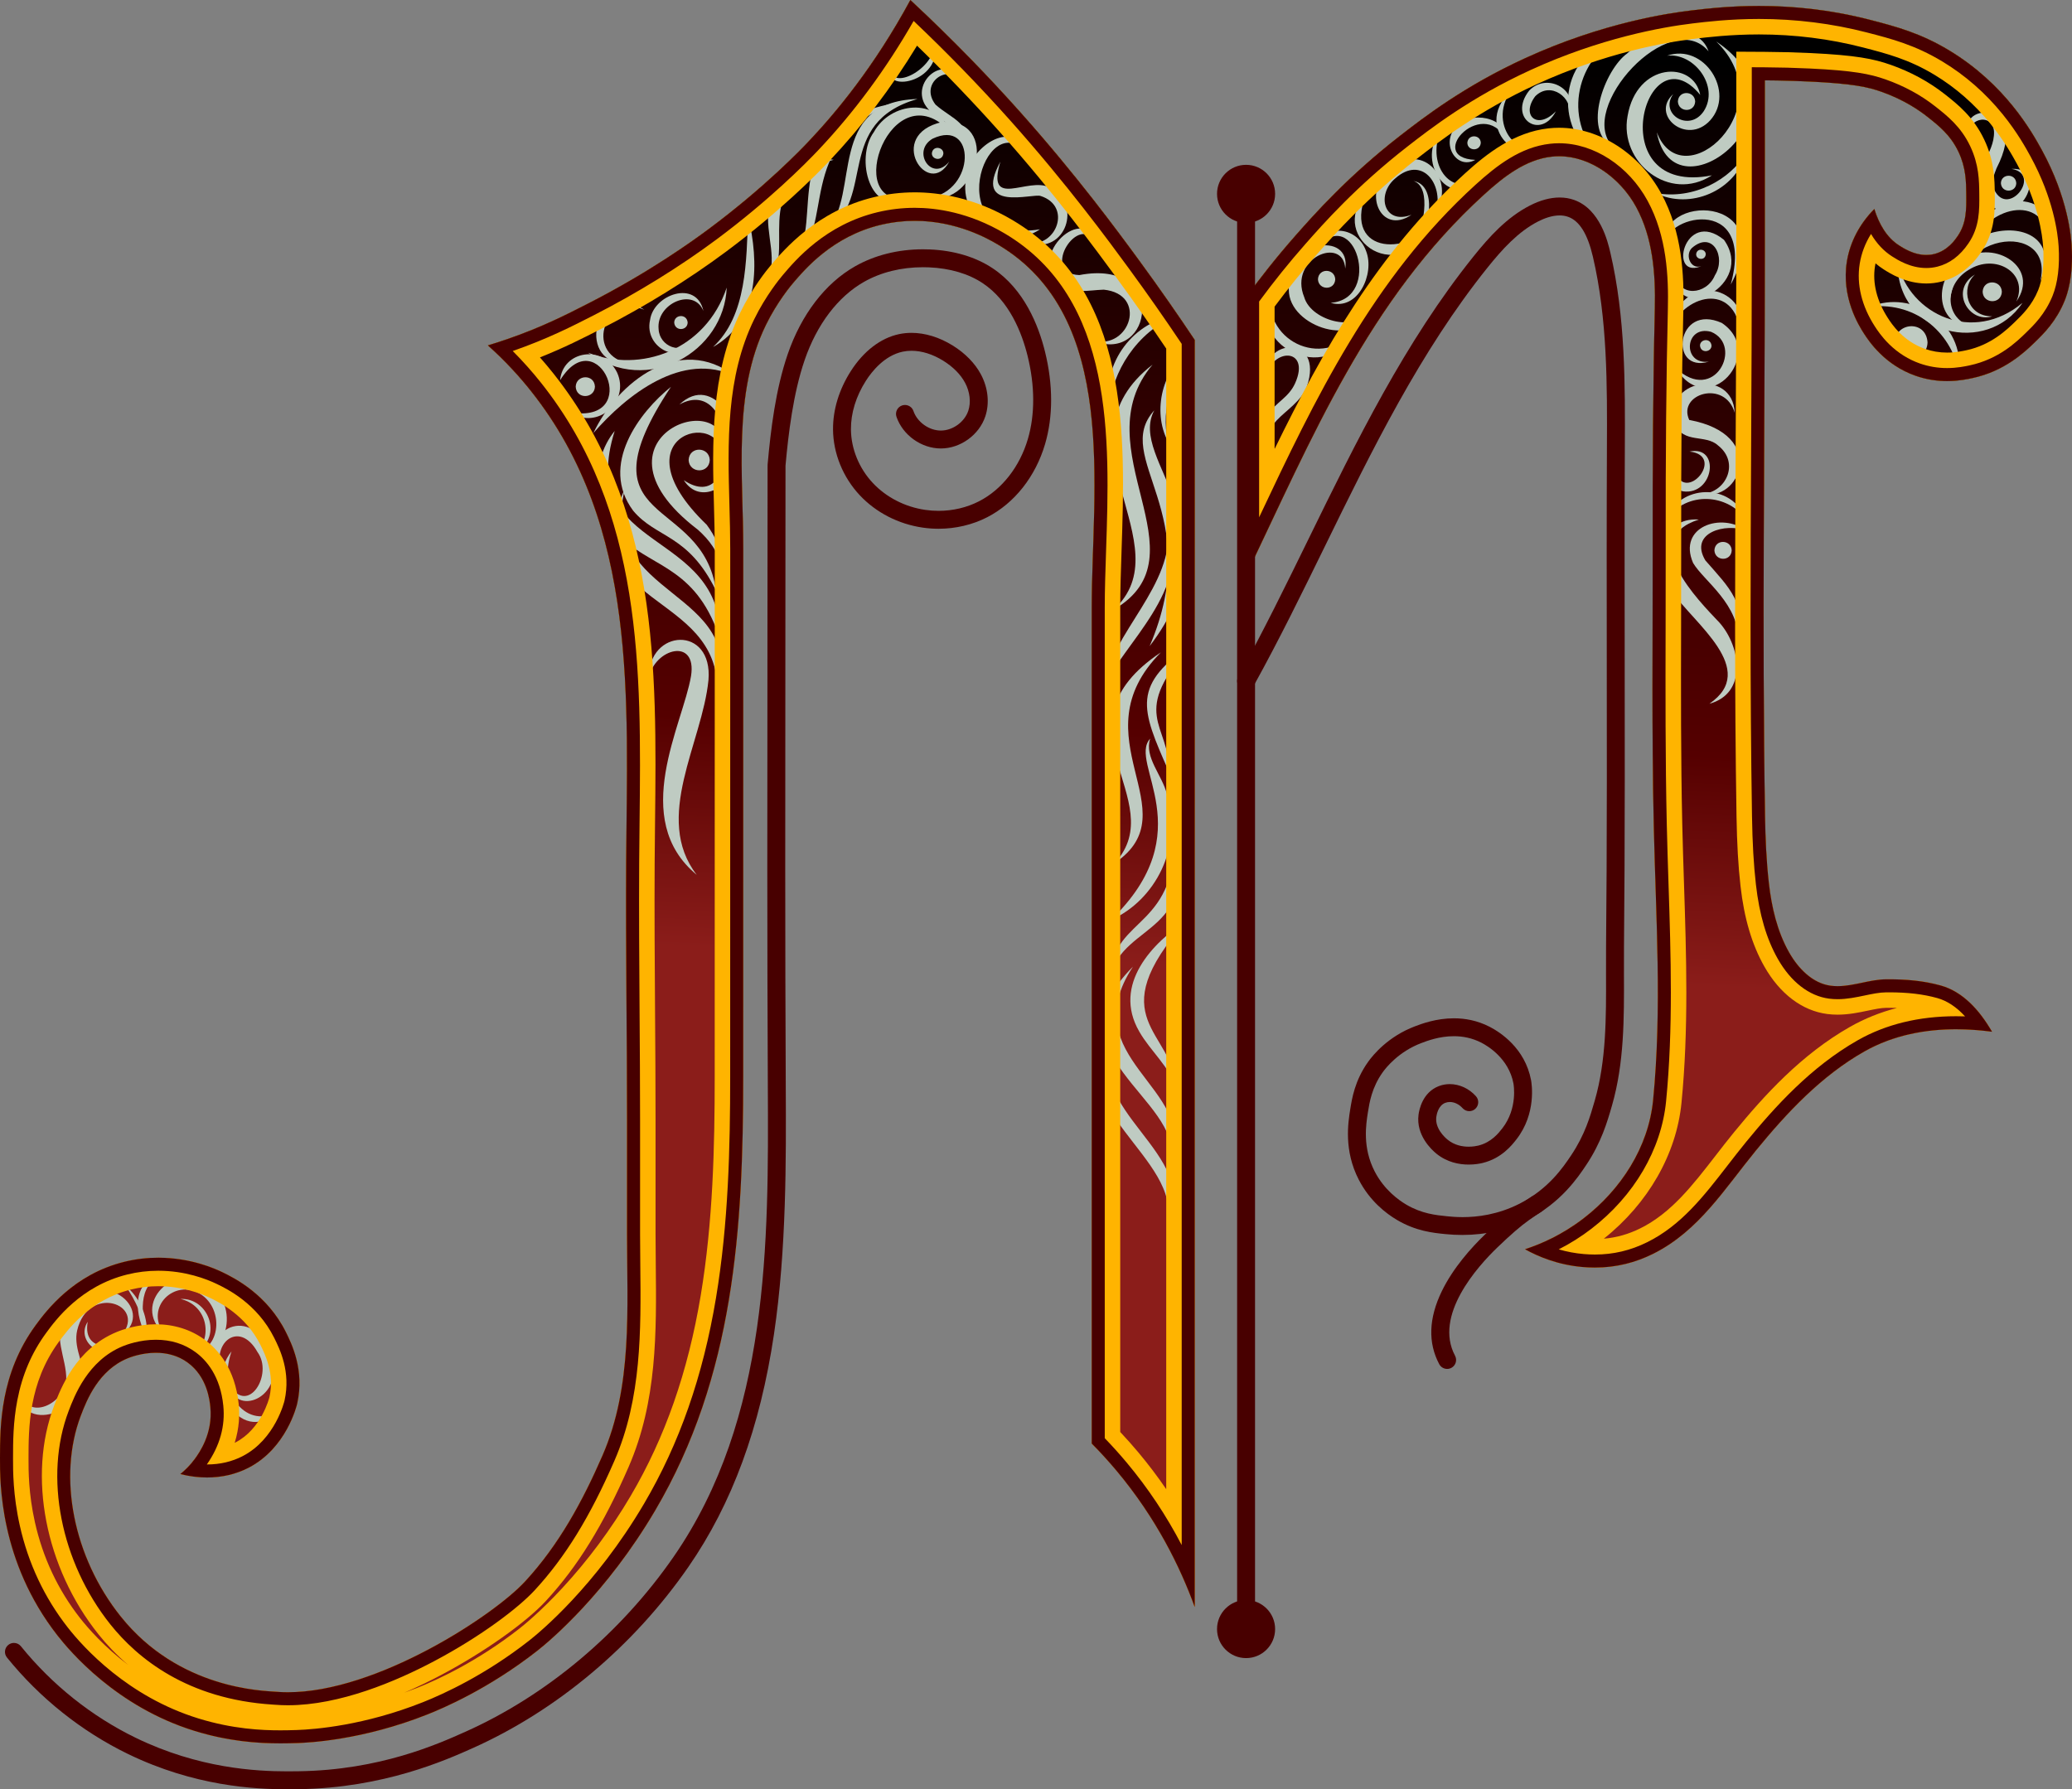 <?xml version="1.0" encoding="iso-8859-1"?>
<!-- Generator: Adobe Illustrator 24.0.1, SVG Export Plug-In . SVG Version: 6.00 Build 0)  -->
<svg version="1.1" xmlns="http://www.w3.org/2000/svg" xmlns:xlink="http://www.w3.org/1999/xlink" x="0px" y="0px"
	 viewBox="0 0 2543.45 2196.846" style="enable-background:new 0 0 2543.45 2196.846;" xml:space="preserve">
<rect x="0" y="0" width="2543.45" height="2196.846" fill="#808080" stroke="none"/>
<g id="Layer_5">
	<linearGradient id="SVGID_1_" gradientUnits="userSpaceOnUse" x1="2002.574" y1="1208.047" x2="2047.018" y2="74.714">
		<stop  offset="0" style="stop-color:#8B1D1A"/>
		<stop  offset="0.25" style="stop-color:#550000"/>
		<stop  offset="0.5" style="stop-color:#3A0000"/>
		<stop  offset="0.75" style="stop-color:#1E0000"/>
		<stop  offset="1" style="stop-color:#000000"/>
	</linearGradient>
	<path style="fill:url(#SVGID_1_);" d="M2029.283,1539.412c-25.62,12.734-54.016,19.039-86.509,16.238
		c-30.65-2.65-54.77-12.89-70.8-21.84c19.72-6.43,45.66-17.72,71.871-37.901c45.719-35.212,79.653-87.081,85.387-145.173
		c11.095-112.405,3.34-225.464,0.804-338.077c-2.542-112.862-1.168-226.124-1.332-339.057c-0.142-98.232,0.34-196.475,2.66-294.682
		c1.01-42.75-2.49-87.14-22.92-124.71c-20.44-37.57-61.39-66.61-103.88-61.82c-31.92,3.59-58.85,24.73-82.61,46.34
		c-142.25,129.38-211.48,299.18-292.35,467.45V364.99c16.85-23.2,37.06-49.01,60.95-76.12c23.39-26.54,64.35-72.57,127.44-121.69
		c30.15-23.47,80.07-61.85,154.27-95.81c96.05-43.98,177.78-55.38,203.13-58.45c39.84-4.83,121.81-14.01,220.39,11.49
		c31.84,8.24,61.68,16.21,96.77,37.37c68.67,41.41,101.4,99.55,114.03,122.65c32.09,58.7,35.77,106.73,36.41,116.9
		c2.44,38.75-5.58,60.54-8.62,68.03c-10.18,25.05-25.67,40.37-36.42,50.79c-13.01,12.61-37.38,35.62-76.65,44.07
		c-12.3,2.65-38.95,8.03-69.95-2.87c-37.73-13.27-56.84-41.87-63.24-51.74c-6.28-9.69-28.02-44.37-21.08-88.16
		c3.89-24.51,15.97-46.89,33.78-64.86c5.72,18.38,15.15,35,30.42,44.74c7.12,4.54,24,15.31,43.12,10.54
		c16.53-4.12,25.74-17.63,28.74-22.04c10.92-16.01,10.74-32.71,10.54-51.74c-0.15-14.98-0.34-32.28-9.58-51.74
		c-9.8-20.64-24.22-32-38.33-43.12c-8.9-7.01-27.75-20.55-56.53-30.66c-16.18-5.69-34.39-9.9-88.15-12.46
		c-15.37-0.73-33.73-1.34-54.67-1.46c0,18.01,0,36.03,0,54.04c0,53.65,0,107.29,0,160.94c0,229.236-3.507,458.785,0.257,687.988
		c0.453,27.563,1.607,55.137,4.713,82.542c3.35,29.57,10.17,59.23,24.83,85.14c11.18,19.74,28.75,38.03,51.25,40.98
		c22.51,2.95,45.16-7.7,67.82-7.89c22.67-0.19,45.14,1.5,67.08,7.6c27.21,7.56,47.76,30.43,62.97,56.78
		c-46.57-6.26-105.18-5.01-156.85,24.3c-52.674,29.879-94.836,74.908-132.831,121.333
		C2117.337,1459.173,2085.258,1511.59,2029.283,1539.412z"/>
	<linearGradient id="SVGID_2_" gradientUnits="userSpaceOnUse" x1="761.29" y1="1159.37" x2="805.735" y2="26.036">
		<stop  offset="0" style="stop-color:#8B1D1A"/>
		<stop  offset="0.25" style="stop-color:#550000"/>
		<stop  offset="0.5" style="stop-color:#3A0000"/>
		<stop  offset="0.75" style="stop-color:#1E0000"/>
		<stop  offset="1" style="stop-color:#000000"/>
	</linearGradient>
	<path style="fill:url(#SVGID_2_);" d="M1466.574,1973.11V417.35c-19.63-29.43-42.27-62.12-67.9-97.13
		c-27.34-37.34-77.22-105.13-146.17-182.44c-35.65-39.97-80.41-86.99-135.01-137.78c-44.1,81.59-91.51,138.41-125.3,174.06
		c-8.66,9.12-53.37,55.84-121.63,106.68c-19.24,14.33-72.71,53.1-148.29,91.75c-28.65,14.66-57.79,29.42-99.22,43.75
		c-8.26,2.85-16.32,5.45-24.16,7.83c22.98,20.58,40.32,40.23,52.97,56.18c132.18,166.65,117.96,378.58,116.75,578.73
		c-0.64,105.67,1.1,211.12,1.1,316.99c0,46.67,0,93.34,0,140.01c0.01,90.77,7.01,185.77-30.18,271.17
		c-24.38,55.98-53.33,109.43-95.14,154.71c-40.54,43.91-194.685,144.165-305.13,135.3c-16.401-1.316-119.55-2.95-191.1-92.49
		c-58.29-72.95-77.49-171.67-48.94-246.58c7.42-19.49,21.86-55.78,57.61-70.41c4.66-1.92,43.13-16.96,73.61,5.33
		c23.98,17.54,26.93,46.42,27.74,54.41c3.32,32.61-13.57,56.35-19.2,64.01c-5.44,7.4-11.47,13.45-17.6,18.39
		c29.12,7.49,58.85,5.13,83.74-7.72c46.57-24.05,59.09-76.02,59.75-78.95c9.21-40.98-6.97-73.57-13.87-87.48
		c-23.05-46.43-63.26-66.56-77.88-73.61c-12.15-5.86-60.67-27.57-120.56-12.81c-61.95,15.27-95.4,59.55-108.82,77.88
		c-43.59,59.55-43.69,123.64-43.74,163.24c-0.05,28.86-0.73,126.54,70.54,217.64c15.08,19.26,72.36,87.64,168.44,117.22
		c52,16.02,95.37,15.91,125.89,14.87c13.38-0.45,79.66-3.31,160.03-35.21c18.1-7.18,74.39-30.92,134.29-77.81
		c16.77-13.13,85.45-71.23,145.16-172.7c97.02-164.87,107.95-346.35,107.97-532.53c0.02-216.01,0.06-432.03,0.06-648.05
		c0.03-90.19-13.1-191.07,27.82-274.82c13.69-28.01,30.55-48.15,32.85-50.86c14.57-17.2,48.93-57.97,108.07-72.05
		c72.09-17.17,129.05,15.43,144.1,24.37c149.28,88.64,114.9,300.69,114.9,445.62c0,234.36,0,468.71,0,703.07
		c0,107.73,0,215.47,0,323.2c10.15,10.25,20.36,21.38,30.47,33.45C1419.524,1864.22,1448.774,1924.12,1466.574,1973.11z"/>
</g>
<g id="Layer_7">
	<g>
		<path style="fill:#BFCBC2;" d="M855.254,1074.117c-82.927-68.56-16.923-184.648-6.991-244.136
			c7.542-47.752-44.649-34.08-51.859,2.418c-0.475-60.788,78.958-64.909,73.266,2.608
			C862.13,911.901,801.27,1004.1,855.254,1074.117z"/>
	</g>
	<g>
		<path style="fill:#BFCBC2;" d="M767.185,599.502c-33.832,135.257,150.181,123.414,113.412,250.639
			C883.397,723.775,701.531,747.924,767.185,599.502z"/>
	</g>
	<g>
		<path style="fill:#BFCBC2;" d="M754.601,529.063c-48.185,151.576,132.662,117.953,129.883,257.678
			c-27.655-87.864-79.878-88.947-119.052-123.943C728.114,628.886,722.967,567.917,754.601,529.063z"/>
	</g>
	<g>
		<path style="fill:#BFCBC2;" d="M823.654,474.914c-115.342,173.984,38.682,131.037,55.382,250.54
			c-34.166-70.017-73.227-64.227-101.78-98.374C735.399,570.853,785.238,505.748,823.654,474.914z"/>
	</g>
	<g>
		<path style="fill:#BFCBC2;" d="M885.658,570.728c13.991-74.421-136.683-40.365-18.126,73.597
			c10.113,13.704,19.775,31.827,16.77,50.267c-2.248-16.473-13.483-31.599-27.559-44.153
			C701.931,532.413,917.915,461.83,885.658,570.728z"/>
	</g>
	<g>
		<path style="fill:#BFCBC2;" d="M833.941,496.682c42.505-39.835,81.13,30.112,70.014,69.528
			c-3.971,29.58-43.929,55.633-64.586,23.355C910.84,637.588,906.414,457.052,833.941,496.682z"/>
	</g>
	<g>
		<path style="fill:#BFCBC2;" d="M902.274,462.001c-64.153-31.591-133.043,22.691-173.925,69.801
			C757.548,469.639,834.526,408.787,902.274,462.001z"/>
	</g>
	<g>
		<path style="fill:#BFCBC2;" d="M892.069,353.055c-3.038,78.766-96.888,133.827-170.236,79.98
			C786.159,458.465,866.352,430.177,892.069,353.055z"/>
	</g>
	<g>
		<path style="fill:#BFCBC2;" d="M863.476,381.858c-11.889-29.648-58.209-9.147-55.018,22.195
			c0.947,21.176,28.484,33.112,43.376,12.571c-13.7,34.142-61.873,11.565-53.865-23.73
			C802.191,361.451,855.089,342.834,863.476,381.858z"/>
	</g>
	<g>
		<path style="fill:#BFCBC2;" d="M687.526,466.881c3.342-36.79,53.364-44.181,70.074-9.277
			c16.092,35.868-24.84,70.928-57.205,48.806C790.712,521.077,734.025,391.43,687.526,466.881z"/>
	</g>
	<g>
		<path style="fill:#BFCBC2;" d="M790.891,380.199c-51.252-19.244-73.824,57.848-16.484,66.419
			C704.336,452.081,728.718,342.242,790.891,380.199z"/>
	</g>
	<g>
		<path style="fill:#BFCBC2;" d="M918.387,265.926c13.234,54.807,14.891,127.842-43.155,160.116
			C917.158,387.46,916.085,318.831,918.387,265.926z"/>
	</g>
	<g>
		<path style="fill:#BFCBC2;" d="M1372.246,1279.427c-50.535,79.937,105.839,139.269,60.124,221.961
			C1452.548,1423.139,1295.62,1356.148,1372.246,1279.427z"/>
	</g>
	<g>
		<path style="fill:#BFCBC2;" d="M1390.766,1186.866c-74.328,112.495,80.157,148.807,46.878,237.413
			C1450.717,1348.299,1283.698,1293.994,1390.766,1186.866z"/>
	</g>
	<g>
		<path style="fill:#BFCBC2;" d="M1456.614,1130.324c-108.291,122.053-15.006,134.584-12.894,206.341
			c-6.991-25.969-31.518-45.91-45.281-70.203C1364.937,1208.558,1415.671,1156.704,1456.614,1130.324z"/>
	</g>
	<g>
		<path style="fill:#BFCBC2;" d="M1442.275,1013.384c32.719,135.785-61.567,117.104-79.679,185.065
			C1367.411,1122.354,1447.157,1143.171,1442.275,1013.384z"/>
	</g>
	<g>
		<path style="fill:#BFCBC2;" d="M1411.861,906.913c-7.41,23.054,14.85,44.829,20.645,68.352
			c19.877,63.931-13.924,129.981-68.911,154.334C1476.742,1020.813,1383.963,936.947,1411.861,906.913z"/>
	</g>
	<g>
		<path style="fill:#BFCBC2;" d="M1425.008,800.974c-103.598,104.755,36.979,194.668-56.083,258.252
			C1438.492,981.607,1287.594,892.921,1425.008,800.974z"/>
	</g>
	<g>
		<path style="fill:#BFCBC2;" d="M1465.553,788.858c-82.093,88.814-29.395,98.879-30.307,159.497
			C1399.672,868.276,1388.749,841.357,1465.553,788.858z"/>
	</g>
	<g>
		<path style="fill:#BFCBC2;" d="M1433.887,644.024c30.433,78.667-55.896,147.062-80.35,201.783
			C1364.123,775.244,1442.052,720.063,1433.887,644.024z"/>
	</g>
	<g>
		<path style="fill:#BFCBC2;" d="M1416.96,503.767c-33.493,61.989,104.923,145.039-5.749,289.592
			C1481.287,629.781,1363.854,562.367,1416.96,503.767z"/>
	</g>
	<g>
		<path style="fill:#BFCBC2;" d="M1414.871,447.626c-87.738,103.579,67.203,233.918-47.821,300.944
			C1453.859,669.081,1291.161,543.467,1414.871,447.626z"/>
	</g>
	<g>
		<path style="fill:#BFCBC2;" d="M1463.845,428.068c-25.362,29.043-38.663,73.304-30.457,113.397
			C1414.403,505.113,1426.212,451.489,1463.845,428.068z"/>
	</g>
	<g>
		<path style="fill:#BFCBC2;" d="M1443.847,387.36c-49.03,20.724-78.621,69.675-82.046,112.582
			C1351.902,445.279,1392.51,393.674,1443.847,387.36z"/>
	</g>
	<g>
		<path style="fill:#BFCBC2;" d="M1345.74,299.321c-20.353-41.178-70.133,36.798-20.817,38.409
			c109.452-20.849,90.264,109.773,17.374,80.834c45.314,10.549,66.573-57.417,12.609-62.916
			c-19.744,0.614-38.062,6.244-55.656-7.474C1260.943,312.542,1332.207,248.822,1345.74,299.321z"/>
	</g>
	<g>
		<path style="fill:#BFCBC2;" d="M1227.979,198.548c-17.816,59.445,33.938,17.988,60.376,31.603
			c41.253,20.161,19.405,82.682-25.033,68.177c33.735,4.532,52.452-45.304,14.195-57.668
			C1267.905,236.916,1193.76,261.508,1227.979,198.548z"/>
	</g>
	<g>
		<path style="fill:#BFCBC2;" d="M1260.286,187.426c-51.153-58.523-107.639,114.34,16.312,94.131
			c-40.72,28.011-101.567-12.214-90.441-63.545C1188.259,183.326,1242.558,143.051,1260.286,187.426z"/>
	</g>
	<g>
		<path style="fill:#BFCBC2;" d="M1165.306,198.265c-25.641,47.495-79.292-32.715-8.529-48.537
			c71.084-4.491,43.88,103.641-16.466,93.321c57.7-8.424,58.028-98.115,4.471-72.768
			C1118.196,185.957,1144.242,224.626,1165.306,198.265z"/>
	</g>
	<g>
		<path style="fill:#BFCBC2;" d="M1179.856,99.505c-15.934-22.013-51.762,2.427-31.546,28.857
			c20.634,18.572,46.079,22.277,38.87,59.914c-0.79-40.313-34.52-31.577-52.019-60.224
			C1118.977,98.836,1161.322,65.107,1179.856,99.505z"/>
	</g>
	<g>
		<path style="fill:#BFCBC2;" d="M1114.792,243.142c-46.66,24.711-65.668-48.775-42.138-80.925
			c20.343-37.148,77.902-43.109,94.059-0.112C1094.894,84.444,1032.19,256.073,1114.792,243.142z"/>
	</g>
	<g>
		<path style="fill:#BFCBC2;" d="M1023.355,196.204c-111.279,29.68-38.097,119.205-85.234,153.58
			c20.223-26.869-0.005-62.562,5.712-94.603C949.366,218.959,988.968,190.237,1023.355,196.204z"/>
	</g>
	<g>
		<path style="fill:#BFCBC2;" d="M1094.35,127.513c-119.376,49.625-68.703,155.236-117.875,185.139
			C1011.762,277.523,952.292,154.572,1094.35,127.513z"/>
	</g>
	<g>
		<path style="fill:#BFCBC2;" d="M1126.24,121.522c-102.247,29.269-50.666,122.411-110.505,160.263
			C1056.114,237.776,1014.281,125.322,1126.24,121.522z"/>
	</g>
	<g>
		<path style="fill:#BFCBC2;" d="M1146.987,47.807c13.861,52.449-61.609,66.853-53.8,37.731
			C1095.303,112.85,1152.685,81.63,1146.987,47.807z"/>
	</g>
	<g>
		<path style="fill:#BFCBC2;" d="M2482.634,371.844c-42.843,64.742-153.25,40.993-153.413-48.815
			C2344.75,386.697,2422.115,422.51,2482.634,371.844z"/>
	</g>
	<g>
		<path style="fill:#BFCBC2;" d="M2404.747,459.757c-6.629-47.238-50.233-89.797-108.589-83.159
			C2345.747,355.527,2412.347,394.458,2404.747,459.757z"/>
	</g>
	<g>
		<path style="fill:#BFCBC2;" d="M2475.11,370.199c15.643-35.25-26.071-59.831-58.649-38.749
			c-30.636,18.309-29.767,60.658,5.418,70.157c-47.886-0.352-50.011-63.874-10.313-84.369
			C2448.781,294.224,2504.525,328.526,2475.11,370.199z"/>
	</g>
	<g>
		<path style="fill:#BFCBC2;" d="M2504.416,345.32c19.116-74.979-114.372-65.891-111.814,42.339
			C2357.115,265.502,2546.446,248.594,2504.416,345.32z"/>
	</g>
	<g>
		<path style="fill:#BFCBC2;" d="M2515.078,313.415c7.026-72.426-61.453-68.46-92.165-20.181
			C2448.873,218.882,2542.58,240.433,2515.078,313.415z"/>
	</g>
	<g>
		<path style="fill:#BFCBC2;" d="M2419.329,170.79c-25.52-46.032,76.146-51.005,31.444,35.885
			c-2.778,7.413-5.317,12.865-4.364,22.482c15.663,42.637,62.119-15.355,22.633-21.833c52.758-2.828,1.567,93.599-37.635,30.047
			c-11.348-28.018,17.344-47.725,16.308-75.926C2445.799,136.829,2410.126,145.825,2419.329,170.79z"/>
	</g>
	<g>
		<path style="fill:#BFCBC2;" d="M2085.434,637.893c-75.536,24.085-1.05,98.767,25.432,126.742
			c26.342,29.9,34.03,86.949-12.576,99.422c61.51-42.057-19.401-98.749-45.746-137.644
			C2028.396,693.048,2037.121,634.353,2085.434,637.893z"/>
	</g>
	<g>
		<path style="fill:#BFCBC2;" d="M2144.148,651.732c-25.338-10.269-71.344,2.039-50.726,36.362
			c29.306,33.613,51.089,52.576,40.708,102.1c2.101-48.311-42.555-76.489-55.819-99.024
			C2059.124,646.697,2113.208,628.39,2144.148,651.732z"/>
	</g>
	<g>
		<path style="fill:#BFCBC2;" d="M2143.886,638.284c-22.966-31.935-72.227-36.161-99.019-0.669
			C2061.309,595.093,2125.167,590.928,2143.886,638.284z"/>
	</g>
	<g>
		<path style="fill:#BFCBC2;" d="M2129.457,506.915c-11.91-41.449-70.727-23.33-55.847,8.709
			c96.929,17.774,62.625,101.87,15.231,90.7c29.548-0.733,47.507-38.049,20.026-59.469c-15.373-14.132-42.727-1.504-53.067-26.725
			C2040.508,465.998,2126.897,450.938,2129.457,506.915z"/>
	</g>
	<g>
		<path style="fill:#BFCBC2;" d="M2063.07,524.604c-8.55,13.527-13.423,35.134-6.911,53.582
			c12.252,41.639,63.193-18.628,17.8-23.783c38.475-8,29.811,54.153-8.085,48.864
			C2038.594,596.936,2036.952,547.363,2063.07,524.604z"/>
	</g>
	<g>
		<path style="fill:#BFCBC2;" d="M2097.709,444.005c-49.693,14.89-40.286-72.642,15.836-47.514
			c55.384,37.083-16.943,120.386-56.436,55.365c47.569,45.253,83.603-27.79,43.231-44.474
			C2067.809,398.643,2064.622,448.399,2097.709,444.005z"/>
	</g>
	<g>
		<path style="fill:#BFCBC2;" d="M2136.676,408.99c-7.108-63.4-70.396-48.884-89.278-0.11
			C2063.999,325.611,2151.053,354.223,2136.676,408.99z"/>
	</g>
	<g>
		<path style="fill:#BFCBC2;" d="M2090.879,325.695c-44.906,21.523-23.917-71.443,25.356-31.225
			c39.194,55.185-60.522,105.348-58.785,42.692c2.391,27.765,37.469,25.361,47.642,0.882c14.168-22.113-2.781-55.813-28.349-33.47
			C2067.64,313.622,2076.067,333.543,2090.879,325.695z"/>
	</g>
	<g>
		<path style="fill:#BFCBC2;" d="M2124.539,349.371c31.217-114.89-88.966-82.68-79.47-46.312
			C2029.799,237.813,2186.156,236.198,2124.539,349.371z"/>
	</g>
	<g>
		<path style="fill:#BFCBC2;" d="M2046.426,68.387c45.426-15.843,84.149,44.628,52.82,79.445
			c-28.66,31.188-73.871-6.664-45.233-32.399c-17.607,24.212,19.515,47.886,37.461,21.006
			C2110.89,106.065,2079.721,64.523,2046.426,68.387z"/>
	</g>
	<g>
		<path style="fill:#BFCBC2;" d="M2101.486,215.276c-52.622,34-114.099-16.24-103.607-72.653
			c11.105-66.393,81.124-68.717,89.192-26.123C2019.236,34.068,1964.076,242.534,2101.486,215.276z"/>
	</g>
	<g>
		<path style="fill:#BFCBC2;" d="M2106.737,50.974c125.567,83.462-52.115,224.028-72.956,111.445
			C2065.409,244.984,2190.812,132.479,2106.737,50.974z"/>
	</g>
	<g>
		<path style="fill:#BFCBC2;" d="M1980.081,180.449c-38.644-19.436-10.047-95.206,17.412-114.903
			c27.483-25.662,86.88-40.618,99.823-2.52C2050.537,6.803,1934.008,133.393,1980.081,180.449z"/>
	</g>
	<g>
		<path style="fill:#BFCBC2;" d="M2143.81,187.312c-13.825,47.587-69.308,70.475-111.41,49.745
			C2079.365,245.526,2123.882,220.46,2143.81,187.312z"/>
	</g>
	<g>
		<path style="fill:#BFCBC2;" d="M1984.473,46.364c-50.334,30.223-67.195,103.391-16.316,152.302
			C1907.844,167.36,1907.818,69.681,1984.473,46.364z"/>
	</g>
	<g>
		<path style="fill:#BFCBC2;" d="M1909.915,136.607c-18.739,35.954-59.275,8.221-32.756-25.444
			c22.577-23.27,62.19-0.232,49.293,30.651c4.634-21.473-22.793-42.63-41.862-23.649
			C1866.702,141.677,1887.119,160.085,1909.915,136.607z"/>
	</g>
	<g>
		<path style="fill:#BFCBC2;" d="M1887.276,163.594c-3.319,52.333-85.982-1.848-32.278-52.515
			C1822.742,155.676,1874.405,205.336,1887.276,163.594z"/>
	</g>
	<g>
		<path style="fill:#BFCBC2;" d="M1810.981,196.3c-24.862,13.688-44.857-24.374-20.085-43.766
			c20.618-17.479,62.377-5.908,60.356,24.075C1824.787,112.855,1747.004,193.552,1810.981,196.3z"/>
	</g>
	<g>
		<path style="fill:#BFCBC2;" d="M1814.845,216.449c-32.402,45.123-76.793-16.823-47.794-52.847
			C1750.949,210.933,1790.278,243.641,1814.845,216.449z"/>
	</g>
	<g>
		<path style="fill:#BFCBC2;" d="M1732.652,263.695c-38.311,26.165-61.822-29.533-25.384-57.881
			c41.077-31.607,79.199,14.993,55.554,54.67c9.551-35.293-17.769-70.142-50.127-41.412
			C1689.062,238.848,1698.772,276.628,1732.652,263.695z"/>
	</g>
	<g>
		<path style="fill:#BFCBC2;" d="M1767.239,266.279c-48.421,94.979-137.996,23.47-91.042-26.819
			C1649.041,313.304,1732.452,316.356,1767.239,266.279z"/>
	</g>
	<g>
		<path style="fill:#BFCBC2;" d="M1735.182,222.25c29.666,5.142,20.726,61.322,0.832,76.547
			C1746.006,284.429,1758.719,229.99,1735.182,222.25z"/>
	</g>
	<g>
		<path style="fill:#BFCBC2;" d="M1633.428,371.801c64.505-4.673,28.997-124.171-17.349-66.383
			c5.57-30.028,49.197-30.048,60.983,3.209C1687.667,336.246,1667.038,381.817,1633.428,371.801z"/>
	</g>
	<g>
		<path style="fill:#BFCBC2;" d="M1677.88,378.37c-6.78,50.341-96.133,24.353-95.813-22.791
			c-5.736-60.973,76.789-72.327,69.275-25.751c-2.455-40.807-69.908-12.733-50.376,34.995
			C1609.736,395.462,1670.773,409.247,1677.88,378.37z"/>
	</g>
	<g>
		<path style="fill:#BFCBC2;" d="M1664.543,405.609c-35.903,69.744-137.836,18.526-104.418-51.013
			C1547.751,417.496,1622.658,454.504,1664.543,405.609z"/>
	</g>
	<g>
		<path style="fill:#BFCBC2;" d="M1573.642,562.031c-19.349-6.321-30.515-34.223-16.763-53.412
			c9.592-15.025,24.842-20.247,32.87-37.946c19.908-44.315-29.775-44.762-36.711-5.05c-5.421-51.304,73.289-56.14,51.143,9.158
			C1589.943,510.828,1530.984,518.938,1573.642,562.031z"/>
	</g>
	<g>
		<path style="fill:#BFCBC2;" d="M2445.452,388.409c-28.534,8.946-52.621-32.065-21.124-51.359
			C2406.405,353.342,2413.945,388.528,2445.452,388.409z"/>
	</g>
	<path style="fill:#BFCBC2;" d="M845.312,564.785c0.814-17.304,25.276-16.527,25.963,0.001
		C870.461,582.089,845.999,581.312,845.312,564.785z"/>
	<path style="fill:#BFCBC2;" d="M730.3,474.736c-0.74-15.731-22.978-15.024-23.602,0.001
		C707.438,490.466,729.676,489.76,730.3,474.736z"/>
	<path style="fill:#BFCBC2;" d="M1158.043,188.327c-0.027-8.109-13.199-9.876-14.161,0.001
		C1143.91,196.436,1157.081,198.203,1158.043,188.327z"/>
	<path style="fill:#BFCBC2;" d="M2059.654,124.601c0.701-14.079,20.572-13.545,21.242,0.001
		C2080.195,138.68,2060.323,138.146,2059.654,124.601z"/>
	<path style="fill:#BFCBC2;" d="M1817.729,175.346c-0.269-10.193-15.669-11.031-16.522,0.001
		C1801.476,185.539,1816.877,186.377,1817.729,175.346z"/>
	<path style="fill:#BFCBC2;" d="M1617.83,342.923c0.701-14.079,20.572-13.545,21.242,0.001
		C1638.371,357.002,1618.5,356.468,1617.83,342.923z"/>
	<path style="fill:#BFCBC2;" d="M2433.751,358.264c0.74-15.731,22.978-15.024,23.602,0.001
		C2456.614,373.995,2434.375,373.289,2433.751,358.264z"/>
	<path style="fill:#BFCBC2;" d="M2456.173,224.911c0.301-11.907,18.138-12.443,18.882,0.001
		C2474.754,236.818,2456.917,237.354,2456.173,224.911z"/>
	<path style="fill:#BFCBC2;" d="M2366.124,420.351c-1.816-27.91-39.516-24.927-40.124,0
		C2327.816,448.261,2365.516,445.278,2366.124,420.351z"/>
	<path style="fill:#BFCBC2;" d="M2086.796,424.351c0.027-8.109,13.199-9.876,14.161,0.001
		C2100.93,432.46,2087.758,434.226,2086.796,424.351z"/>
	<path style="fill:#BFCBC2;" d="M2093.877,312.24c-0.023-6.757-11-8.23-11.801,0.001
		C2082.099,318.997,2093.075,320.469,2093.877,312.24z"/>
	<path style="fill:#BFCBC2;" d="M2104.498,675.716c0.701-14.079,20.572-13.545,21.242,0.001
		C2125.039,689.795,2105.168,689.261,2104.498,675.716z"/>
	<path style="fill:#BFCBC2;" d="M827.61,396.028c0.269-10.193,15.669-11.031,16.522,0.001
		C843.863,406.222,828.463,407.059,827.61,396.028z"/>
	<g>
		<path style="fill:#BFCBC2;" d="M196.368,1638.103c-0.03-0.033,0.106,0.49,0,1.26
			C196.398,1639.397,196.262,1638.874,196.368,1638.103z"/>
	</g>
	<g>
		<path style="fill:none;stroke:#F1F3F1;stroke-miterlimit:10;" d="M188.805,1617.936"/>
	</g>
	<g>
		<path style="fill:#BFCBC2;" d="M230.18,1661.468c40.25,2.796,47.342-53.869,15.078-73.102
			c-30.765-18.331-67.549,16.091-44.277,48.808c-40.212-36.197,13.402-89.552,55.911-59.778
			C298.781,1608.179,274.022,1676.563,230.18,1661.468z"/>
	</g>
	<g>
		<path style="fill:#BFCBC2;" d="M282.033,1701.017c22.818,37.028,53.821-13.95,34.052-40.953
			c-23.113-41.557-60.11-8.631-41.757,28.572c-36.975-44.603,24.89-92.369,55.878-33.453
			C356.436,1714.594,289.073,1741.253,282.033,1701.017z"/>
	</g>
	<g>
		<path style="fill:#BFCBC2;" d="M24.877,1709.877c9.206,35.511,54.219,13.838,56.433-15.805
			c0.778-26.669-18.289-54.451,0.06-81.243c41.372-64.133,111.316-4.354,68.448,26.109c29.934-38.16-41.612-62.522-55.098-5.442
			c-2.173,9.35-0.78,19.252,2.45,30.415C119.57,1737.214,23.73,1761.407,24.877,1709.877z"/>
	</g>
	<g>
		<path style="fill:#BFCBC2;" d="M179.943,1638.106c-4.122-19.433-12.941-41.23-26.101-59.555
			C170.06,1591.389,181.938,1614.788,179.943,1638.106z"/>
	</g>
	<g>
		<path style="fill:#BFCBC2;" d="M199.202,1566.438c-31.457,9.978-25.214,49.94-18.575,75.243
			C165.557,1617.619,159.788,1570.706,199.202,1566.438z"/>
	</g>
	<g>
		<path style="fill:#BFCBC2;" d="M343.983,1729.534c-45.155,50.158-95.044-27.172-59.779-70.31
			C264.063,1718.455,311.097,1757.991,343.983,1729.534z"/>
	</g>
	<g>
		<path style="fill:#BFCBC2;" d="M241.36,1660.659c19.897-20.615,12.556-58.366-19.847-65.808
			C255.022,1593.18,274.317,1639.169,241.36,1660.659z"/>
	</g>
	<g>
		<path style="fill:#BFCBC2;" d="M175.484,1640.535c-44.843,42.655-84.585,7.467-67.794-17.649
			C100.075,1665.405,153.099,1655.114,175.484,1640.535z"/>
	</g>
</g>
<g id="Layer_4">
	<g>
		<path style="fill:#FFB400;" d="M2159.167,42.275c43.742,0,86.758,5.39,127.849,16.019c28.81,7.456,56.023,14.499,87.465,33.459
			c25.995,15.676,49.187,35.956,68.93,60.278c17.058,21.014,27.464,40.045,32.463,49.189
			c26.267,48.048,31.261,87.553,32.189,102.311c1.321,20.984-0.852,39.689-6.114,52.653c-7.611,18.728-19.601,30.35-28.355,38.835
			c-10.265,9.949-29.372,28.469-59.662,34.987c-5.04,1.086-13.474,2.903-23.805,2.903c-9.388,0-18.527-1.54-27.161-4.576
			c-27.202-9.567-40.964-30.791-45.481-37.757c-13.651-21.064-19.143-43.073-15.884-63.639c0.191-1.205,0.412-2.406,0.662-3.601
			c3.221,2.741,6.607,5.245,10.161,7.511c7.385,4.709,27.001,17.216,52.143,17.216c6.174,0,12.317-0.752,18.251-2.232
			c19.584-4.881,36.142-17.099,49.19-36.279c17.115-25.092,16.854-49.91,16.624-71.813c-0.169-16.859-0.401-39.948-12.961-66.401
			c-13.313-28.038-32.696-43.313-48.291-55.603c-19.457-15.326-41.86-27.501-66.575-36.183c-20.757-7.3-42.538-11.757-98.101-14.403
			c-18.966-0.901-37.327-1.391-56.13-1.499l-35.201-0.202V98.65v54.04v160.94c0,74.493-0.377,150.316-0.742,223.643
			c-0.758,152.362-1.542,309.912,1.004,464.92c0.563,34.294,2.084,60.789,4.931,85.906c4.472,39.479,14.006,71.678,29.153,98.448
			c19.063,33.658,46.463,54.411,77.157,58.435c4.115,0.539,8.409,0.813,12.76,0.813c13.615,0,26.147-2.624,37.204-4.939
			c8.387-1.756,16.309-3.415,22.702-3.469c1.01-0.009,2.022-0.013,3.032-0.013c3.466,0,6.822,0.052,10.077,0.157
			c-20.524,5.316-39.724,13.024-57.476,23.094c-60.158,34.125-105.868,84.668-142.647,129.61
			c-7.864,9.608-15.449,19.411-22.784,28.891c-27.929,36.095-54.31,70.189-92.039,88.942c-14.555,7.235-29.349,11.449-44.938,12.777
			c54.443-43.337,89.094-103.844,95.296-166.673c8.918-90.349,5.956-181.397,3.092-269.448c-0.778-23.916-1.583-48.646-2.128-72.856
			c-1.816-80.626-1.619-163.001-1.429-242.664c0.075-31.351,0.152-63.769,0.106-95.656c-0.171-118.379,0.646-208.992,2.65-293.805
			c0.973-41.187-1.235-94.577-27.166-142.263c-26.64-48.966-75.853-80.609-125.376-80.612c-4.39,0-8.821,0.248-13.16,0.737
			c-41.755,4.696-75.119,30.554-102.248,55.229c-106.959,97.282-174.586,217.207-233.8,338.461V376.468
			c16.5-22.184,34.027-43.825,52.208-64.457c21.292-24.16,60.926-69.132,122.681-117.213c26.335-20.5,75.354-58.658,147.342-91.606
			c83.142-38.07,156.462-51.13,192.771-55.527C2095.148,45.781,2124.077,42.275,2159.167,42.275 M2159.167,7.275
			c-35.756,0-64.633,3.325-83.772,5.646c-25.35,3.07-107.08,14.47-203.13,58.45c-74.2,33.96-124.12,72.34-154.271,95.81
			c-63.09,49.12-104.05,95.15-127.44,121.69c-23.89,27.11-44.1,52.92-60.95,76.12v341.19c80.87-168.27,150.1-338.07,292.35-467.45
			c23.76-21.61,50.69-42.75,82.61-46.34c3.094-0.349,6.175-0.518,9.245-0.518c39.095,0.002,75.683,27.504,94.635,62.338
			c20.43,37.57,23.93,81.96,22.92,124.71c-2.32,98.208-2.802,196.451-2.66,294.682c0.163,112.933-1.21,226.195,1.332,339.057
			c2.536,112.613,10.291,225.672-0.804,338.077c-5.734,58.092-39.667,109.962-85.387,145.173c-26.21,20.18-52.151,31.47-71.871,37.9
			c16.03,8.95,40.15,19.19,70.8,21.84c5.117,0.441,10.13,0.656,15.048,0.656c26.316,0,49.875-6.166,71.46-16.894
			c55.975-27.822,88.054-80.239,126.33-127.008c37.995-46.426,80.158-91.454,132.831-121.333
			c36.353-20.621,76.133-27.352,112.746-27.352c15.427,0,30.299,1.196,44.104,3.052c-15.21-26.35-35.76-49.22-62.97-56.78
			c-20.866-5.801-42.209-7.614-63.751-7.614c-1.109,0-2.22,0.005-3.33,0.014c-19.907,0.167-39.803,8.406-59.608,8.406
			c-2.738,0-5.478-0.158-8.212-0.516c-22.5-2.95-40.07-21.24-51.25-40.98c-14.66-25.91-21.48-55.57-24.83-85.14
			c-3.106-27.405-4.26-54.979-4.713-82.542c-3.764-229.203-0.257-458.752-0.257-687.988c0-53.65,0-107.29,0-160.94
			c0-18.01,0-36.03,0-54.04c20.94,0.12,39.3,0.73,54.67,1.46c53.76,2.56,71.97,6.77,88.15,12.46
			c28.78,10.11,47.63,23.65,56.53,30.66c14.11,11.12,28.53,22.48,38.33,43.12c9.24,19.46,9.43,36.76,9.58,51.74
			c0.2,19.03,0.38,35.73-10.54,51.74c-3,4.41-12.21,17.92-28.74,22.04c-3.345,0.834-6.619,1.193-9.787,1.193
			c-14.939,0-27.459-7.987-33.333-11.733c-15.27-9.74-24.7-26.36-30.42-44.74c-17.81,17.97-29.89,40.35-33.78,64.86
			c-6.94,43.79,14.8,78.47,21.08,88.16c6.4,9.87,25.51,38.47,63.24,51.74c14.149,4.975,27.387,6.558,38.773,6.558
			c13.56,0,24.49-2.248,31.177-3.688c39.27-8.45,63.64-31.46,76.65-44.07c10.75-10.42,26.24-25.74,36.42-50.79
			c3.04-7.49,11.06-29.28,8.62-68.03c-0.64-10.17-4.32-58.2-36.41-116.9c-12.63-23.1-45.36-81.24-114.03-122.65
			c-35.09-21.16-64.93-29.13-96.77-37.37C2244.563,11.161,2197.839,7.275,2159.167,7.275L2159.167,7.275z"/>
	</g>
	<g>
		<path style="fill:#FFB400;" d="M1125.678,56.064c34.973,33.965,68.728,69.159,100.706,105.012
			c69.195,77.585,119.754,146.636,144.05,179.818c20.864,28.5,41.401,57.756,61.141,87.095v1400.401
			c-10.641-15.571-22.032-30.613-34.149-45.085c-7.163-8.552-14.632-16.959-22.301-25.108V1449.13V746.06
			c0-21.409,0.774-44.424,1.594-68.79c4.814-143.087,10.804-321.165-133.619-406.922c-47.583-28.265-91.627-34.197-120.197-34.196
			c-16.75,0-33.535,1.975-49.884,5.87c-70.098,16.689-111.081,65.072-126.509,83.285l-0.14,0.165
			c-5.086,5.992-22.828,27.895-37.612,58.143c-36.77,75.257-34.414,161.581-32.335,237.744c0.498,18.229,0.968,35.448,0.962,52.441
			c0,144.015-0.018,288.03-0.036,432.041c-0.009,72.003-0.018,144.005-0.024,216.005c-0.009,86.073-2.091,178.175-17.135,268.511
			c-15.648,93.967-43.779,174.523-86,246.272c-24.154,41.047-52.48,79.214-84.191,113.44c-26.428,28.524-46.774,45.063-52.378,49.45
			c-51.838,40.579-100.956,63.052-125.628,72.839c-5.361,2.128-10.652,4.118-15.865,5.98c16.579-7.149,31.937-14.687,45.459-21.84
			c52.144-27.582,103.793-64.111,128.522-90.895c39.115-42.361,70.423-93.088,101.515-164.48
			c35.116-80.638,34.219-165.848,33.352-248.252c-0.128-12.156-0.26-24.725-0.261-36.892v-140.01
			c0-44.861-0.317-90.32-0.622-134.283c-0.416-59.835-0.847-121.707-0.479-182.495c0.097-16.142,0.284-32.704,0.465-48.721
			c2.155-191.298,4.383-389.109-124.791-551.97c-5.305-6.688-10.809-13.259-16.498-19.697
			c30.328-12.078,53.984-24.183,75.421-35.152c54.111-27.671,107.108-60.467,153.261-94.842
			c64.85-48.3,109.792-93.471,126.126-110.673C1057.907,155.609,1094.145,107.957,1125.678,56.064 M194.269,1579.199
			c29.432,0.001,52.513,9.013,63.653,14.387c10.768,5.192,43.537,20.994,61.738,57.657c5.693,11.477,17.535,35.347,11.083,64.156
			c-0.305,1.248-9.894,39.188-41.675,55.601c-0.325,0.168-0.651,0.333-0.979,0.495c5.772-18.507,6.197-35.032,4.916-47.606
			c-4.387-43.281-25.206-66.92-41.901-79.131c-16.833-12.311-37.49-18.818-59.735-18.818c-22.615,0-40.95,6.532-47.828,9.362
			c-50.513,20.692-69.093,69.493-77.023,90.323c-32.865,86.232-11.043,199.114,54.303,280.894
			c9.768,12.224,21.856,25.21,36.608,37.752c-29.411-22.198-49.325-45.063-59.319-57.827
			c-26.904-34.389-45.491-73.897-55.245-117.426c-7.941-35.436-7.888-64.166-7.862-77.972l0.001-0.631
			c0.046-36.734,0.116-92.248,36.98-142.609c10.42-14.232,38.098-52.037,88.955-64.573
			C171.802,1580.556,183.015,1579.199,194.269,1579.199 M1117.494,0c-44.1,81.59-91.51,138.41-125.3,174.06
			c-8.66,9.12-53.37,55.84-121.63,106.68c-19.24,14.33-72.71,53.1-148.29,91.75c-28.65,14.66-57.79,29.42-99.22,43.75
			c-8.26,2.85-16.32,5.45-24.16,7.83c22.98,20.58,40.32,40.23,52.97,56.18c132.18,166.65,117.96,378.58,116.75,578.73
			c-0.64,105.67,1.1,211.12,1.1,316.99c0,46.67,0,93.34,0,140.01c0.01,90.77,7.01,185.77-30.18,271.17
			c-24.38,55.98-53.33,109.43-95.14,154.71c-38.838,42.066-181.953,135.852-291.01,135.852c-4.78,0-9.482-0.179-14.12-0.552
			c-16.401-1.316-119.55-2.95-191.1-92.49c-58.29-72.95-77.49-171.67-48.94-246.58c7.42-19.49,21.86-55.78,57.61-70.41
			c2.727-1.123,17.031-6.739,34.536-6.739c12.411,0,26.429,2.822,39.074,12.069c23.98,17.54,26.93,46.42,27.74,54.41
			c3.32,32.61-13.57,56.35-19.2,64.01c-5.44,7.4-11.47,13.45-17.6,18.39c10.938,2.813,21.962,4.237,32.784,4.237
			c17.988,0,35.415-3.934,50.956-11.957c46.57-24.05,59.09-76.02,59.75-78.95c9.21-40.98-6.97-73.57-13.87-87.48
			c-23.05-46.43-63.26-66.56-77.88-73.61c-9.165-4.42-39.03-17.86-78.855-17.861c-12.97,0-26.992,1.425-41.705,5.051
			c-61.95,15.27-95.4,59.55-108.82,77.88c-43.59,59.55-43.69,123.64-43.74,163.24c-0.05,28.86-0.73,126.54,70.54,217.64
			c15.08,19.26,72.36,87.64,168.44,117.22c41.212,12.697,77.004,15.261,105.274,15.261c7.4,0,14.284-0.176,20.615-0.391
			c13.38-0.45,79.66-3.31,160.03-35.21c18.1-7.18,74.39-30.92,134.29-77.81c16.77-13.13,85.45-71.23,145.16-172.7
			c97.02-164.87,107.95-346.35,107.97-532.53c0.02-216.01,0.06-432.03,0.06-648.05c0.03-90.19-13.1-191.07,27.82-274.82
			c13.69-28.01,30.55-48.15,32.85-50.86c14.57-17.2,48.93-57.97,108.07-72.05c14.621-3.482,28.626-4.917,41.779-4.918
			c51.698-0.001,90.324,22.161,102.321,29.288c149.28,88.64,114.9,300.69,114.9,445.62c0,234.36,0,468.71,0,703.07
			c0,107.73,0,215.47,0,323.2c10.15,10.25,20.36,21.38,30.47,33.45c48.93,58.44,78.18,118.34,95.98,167.33V417.35
			c-19.63-29.43-42.27-62.12-67.9-97.13c-27.34-37.34-77.22-105.13-146.17-182.44C1216.854,97.81,1172.094,50.79,1117.494,0
			L1117.494,0z"/>
	</g>
</g>
<g id="Layer_6">
	<g>
		<g>
			<path style="fill:#480000;" d="M1529.6,2029.312c-16.073,0-29.15-13.076-29.15-29.149s13.077-29.15,29.15-29.15
				s29.149,13.077,29.149,29.15S1545.673,2029.312,1529.6,2029.312z"/>
			<path style="fill:#480000;" d="M1529.6,1977.512c12.489,0,22.65,10.161,22.65,22.65c0,12.489-10.161,22.65-22.65,22.65
				c-12.489,0-22.65-10.161-22.65-22.65C1506.95,1987.673,1517.111,1977.512,1529.6,1977.512 M1529.6,1964.512
				c-19.689,0-35.65,15.961-35.65,35.65c0,19.689,15.961,35.65,35.65,35.65c19.689,0,35.65-15.961,35.65-35.65
				C1565.25,1980.473,1549.289,1964.512,1529.6,1964.512L1529.6,1964.512z"/>
		</g>
	</g>
	<g>
		<g>
			<path style="fill:#480000;" d="M1529.6,267.172c-16.073,0-29.15-13.076-29.15-29.149s13.077-29.15,29.15-29.15
				s29.149,13.077,29.149,29.15S1545.673,267.172,1529.6,267.172z"/>
			<path style="fill:#480000;" d="M1529.6,215.372c12.489,0,22.65,10.161,22.65,22.65c0,12.489-10.161,22.65-22.65,22.65
				c-12.489,0-22.65-10.161-22.65-22.65C1506.95,225.533,1517.111,215.372,1529.6,215.372 M1529.6,202.372
				c-19.689,0-35.65,15.961-35.65,35.65c0,19.689,15.961,35.65,35.65,35.65c19.689,0,35.65-15.961,35.65-35.65
				C1565.25,218.333,1549.289,202.372,1529.6,202.372L1529.6,202.372z"/>
		</g>
	</g>
	<g>
		<g>
			<rect x="1525.1" y="244.522" style="fill:#480000;" width="9" height="1749.14"/>
			<polygon style="fill:#480000;" points="1540.6,238.023 1518.6,238.023 1518.6,2000.162 1540.6,2000.162 1540.6,238.023 			"/>
		</g>
	</g>
	<g>
		<g>
			<path style="fill:#480000;" d="M1794.948,1509.771c-6.582,0-13.355-0.347-20.131-1.028c-14.55-1.466-34.477-3.473-56.353-16.325
				c-13.4-7.873-32.034-22.401-44.708-46.9c-17.602-34.021-12.39-66.738-9.885-82.461c2.017-12.653,5.39-33.827,20.698-55.377
				c6.064-8.537,23.513-29.663,54.496-41.446c7.456-2.835,24.909-9.471,45.68-9.471c14.586,0,28.317,3.255,40.812,9.675
				c11.959,6.145,40.521,24.372,47.452,60.833c0.723,3.8,6.393,37.984-16.596,67.562c-5.037,6.482-16.832,21.66-38.153,26.78
				c-2.712,0.651-8.314,1.743-15.374,1.744c-13.891,0-25.905-4.062-35.708-12.072c-5.265-4.301-22.222-20.024-19.442-41.802
				c0.687-5.369,4.205-23.391,20.647-29.834c3.544-1.388,7.328-2.092,11.249-2.092c10.146,0,20.099,4.638,27.306,12.725
				c0.8,0.897,1.202,2.053,1.133,3.253s-0.601,2.301-1.498,3.1c-1.059,0.944-2.21,1.143-2.989,1.143
				c-1.304,0-2.498-0.535-3.364-1.507c-5.515-6.188-12.984-9.737-20.495-9.737c-2.811,0-5.521,0.503-8.056,1.495
				c-11.831,4.637-14.476,18.463-15.005,22.591c-2.193,17.186,11.852,30.137,16.208,33.697c8.072,6.595,18.431,10.081,29.957,10.081
				c6.039,0,10.942-0.962,13.329-1.535c18.255-4.384,28.692-17.816,33.149-23.552c20.928-26.928,15.117-59.008,14.86-60.36
				c-6.364-33.478-34.31-50.184-42.723-54.506c-11.252-5.782-23.636-8.713-36.807-8.713c-18.927,0-34.759,6.021-42.368,8.914
				c-29.491,11.214-46.004,32.109-50.363,38.247c-14.092,19.837-17.134,38.938-19.146,51.577
				c-2.534,15.908-7.251,45.521,8.989,76.913c12.304,23.784,31.141,37.323,41.273,43.276c20.175,11.854,38.203,13.67,52.689,15.13
				c4.081,0.41,10.894,1.097,19.711,1.097c25.986,0,50.619-5.855,73.214-17.402c36.918-18.869,55.457-46.543,65.417-61.41
				c17.441-26.039,24.018-48.856,29.82-68.987c14.457-50.171,14.271-104.073,14.09-156.2l-0.001-0.154
				c-0.038-11.23-0.079-22.843,0.034-34.172c0.592-59.832,0.896-124.593,0.956-203.807c0.039-50.371-0.025-101.492-0.088-150.93
				c-0.106-84.122-0.216-171.108,0.179-256.803c0.363-78.482,0.738-159.637-17.383-237.347
				c-7.076-30.336-18.416-47.875-34.668-53.619c-3.864-1.367-8.078-2.061-12.521-2.061c-8.941,0-18.809,2.73-29.328,8.114
				c-25.883,13.233-46.182,35.895-64.262,58.411c-82.897,103.277-142.599,225.298-200.334,343.303
				c-27.679,56.569-56.27,115.004-87.008,170.529c-0.793,1.434-2.305,2.323-3.946,2.323c-0.763,0-1.493-0.189-2.171-0.564
				c-2.17-1.202-2.958-3.946-1.757-6.117c30.634-55.337,59.18-113.681,86.786-170.104
				c57.962-118.466,117.888-240.946,201.412-345.003c18.704-23.296,39.79-46.785,67.181-60.79c11.785-6.032,23.044-9.09,33.468-9.09
				c5.464,0,10.673,0.863,15.481,2.564c28.799,10.179,37.555,47.723,40.432,60.06c18.361,78.741,17.983,160.432,17.618,239.434
				c-0.395,85.668-0.285,172.641-0.179,256.749c0.063,49.442,0.127,100.568,0.088,150.95c-0.061,79.28-0.364,144.066-0.957,203.887
				c-0.111,11.201-0.072,22.714-0.034,33.849l0.001,0.352c0.184,52.76,0.374,107.315-14.439,158.724
				c-5.688,19.74-12.768,44.304-30.993,71.511c-9.672,14.438-29.798,44.483-68.798,64.415
				C1849.008,1503.623,1822.837,1509.771,1794.948,1509.771z"/>
			<path style="fill:#480000;" d="M1914.514,242.504c-11.377,0.001-23.705,3.291-36.427,9.803
				c-28.479,14.561-50.133,38.647-69.291,62.508c-83.977,104.621-144.063,227.43-202.172,346.196
				c-27.574,56.356-56.086,114.632-86.644,169.833c-2.942,5.314-1.019,12.009,4.296,14.951c1.689,0.935,3.516,1.378,5.319,1.378
				c3.871,0,7.626-2.048,9.633-5.675c30.827-55.687,59.463-114.216,87.158-170.818c57.58-117.686,117.12-239.379,199.565-342.092
				c17.627-21.953,37.355-44.015,62.155-56.695c7.208-3.689,16.83-7.401,26.366-7.4c3.504,0,6.998,0.501,10.355,1.689
				c13.994,4.946,23.972,20.964,30.504,48.967c17.947,76.964,17.574,157.732,17.213,235.841
				c-0.395,85.624-0.285,172.665-0.179,256.841c0.063,49.466,0.127,100.615,0.088,150.917c-0.061,79.198-0.364,143.94-0.956,203.747
				c-0.113,11.422-0.072,23.106-0.033,34.406c0.179,51.673,0.364,105.104-13.834,154.378c-5.671,19.676-12.098,41.978-28.977,67.176
				c-9.632,14.378-27.56,41.14-62.975,59.24c-27.115,13.858-52.721,16.69-70.256,16.69c-8.493,0-15.094-0.665-19.053-1.063
				c-13.857-1.396-31.104-3.133-50.055-14.268c-9.529-5.599-27.24-18.326-38.793-40.658c-15.258-29.493-10.761-57.73-8.344-72.904
				c1.918-12.042,4.817-30.24,18.027-48.836c4.091-5.76,19.598-25.373,47.369-35.934c7.356-2.797,22.327-8.492,40.063-8.492
				c10.633,0,22.263,2.048,33.836,7.995c7.751,3.982,33.494,19.355,39.308,49.94c0.235,1.235,5.531,30.531-13.607,55.156
				c-4.381,5.638-13.497,17.368-29.536,21.22c-2.143,0.515-6.465,1.355-11.81,1.355c-7.659,0-17.415-1.727-25.844-8.614
				c-3.702-3.025-15.644-13.973-13.874-27.838c0.414-3.23,2.423-14.031,10.928-17.364c1.805-0.707,3.726-1.048,5.685-1.048
				c5.507,0,11.31,2.698,15.643,7.562c2.173,2.439,5.188,3.682,8.217,3.682c2.604,0,5.217-0.919,7.314-2.789
				c4.535-4.041,4.936-10.994,0.894-15.53c-8.575-9.623-20.447-14.901-32.158-14.901c-4.637,0-9.249,0.828-13.62,2.541
				c-19.771,7.747-23.922,28.791-24.724,35.063c-3.203,25.095,15.858,42.823,21.776,47.658
				c13.298,10.866,28.293,13.539,39.822,13.539c7.675,0,13.813-1.184,16.891-1.923c23.537-5.652,36.313-22.092,41.768-29.111
				c24.743-31.835,18.628-68.67,17.85-72.765c-7.465-39.272-38.059-58.819-50.867-65.4c-15.126-7.772-30.201-10.393-43.782-10.393
				c-21.965,0-40.015,6.863-47.99,9.895c-32.65,12.417-51.077,34.737-57.484,43.757c-16.19,22.792-19.713,44.904-21.818,58.119
				c-2.614,16.409-8.052,50.553,10.53,86.47c13.387,25.877,33.05,41.211,47.188,49.519c23.102,13.572,43.847,15.662,58.994,17.188
				c7.027,0.708,13.956,1.062,20.782,1.062c28.951,0,56.034-6.358,80.743-18.987c40.503-20.7,61.264-51.692,71.24-66.586
				c18.791-28.052,26.025-53.156,31.839-73.328c15.069-52.296,14.879-107.327,14.693-160.546
				c-0.038-11.228-0.079-22.838,0.033-34.113c0.593-59.874,0.896-124.68,0.957-203.946c0.039-50.325-0.025-101.486-0.088-150.963
				c-0.106-84.144-0.216-171.152,0.179-256.711c0.367-79.379,0.746-161.46-17.788-240.94c-3.077-13.194-12.443-53.348-44.594-64.711
				C1926.619,243.478,1920.708,242.503,1914.514,242.504L1914.514,242.504z"/>
		</g>
	</g>
	<g>
		<g>
			<path style="fill:#480000;" d="M1776.432,1674.249c-1.671,0-3.196-0.913-3.98-2.384c-12.951-24.285-11.886-52.377,3.166-83.497
				c13.583-28.081,35.59-52.412,51.66-67.878c17.098-16.454,29.516-27.197,40.261-34.833c5.454-3.877,11.076-7.689,16.709-11.332
				c0.733-0.474,1.574-0.724,2.436-0.724c1.538,0,2.953,0.769,3.786,2.057c0.654,1.012,0.875,2.214,0.623,3.39
				c-0.252,1.175-0.947,2.181-1.956,2.834c-5.519,3.569-11.03,7.308-16.383,11.11c-10.229,7.27-22.696,18.067-39.234,33.982
				c-25.46,24.503-81.603,87.259-53.126,140.655c0.565,1.061,0.685,2.278,0.334,3.428c-0.35,1.149-1.126,2.095-2.187,2.66
				C1777.878,1674.07,1777.169,1674.249,1776.432,1674.249z"/>
			<path style="fill:#480000;" d="M1886.682,1467.101c-2.046,0-4.117,0.571-5.965,1.766c-5.71,3.692-11.411,7.559-16.944,11.491
				c-11.021,7.831-23.666,18.764-41.004,35.448c-16.451,15.833-39.002,40.783-53.004,69.731
				c-16.006,33.093-17.032,63.166-3.05,89.385c1.979,3.713,5.783,5.826,9.716,5.826c1.746,0,3.519-0.417,5.166-1.296
				c5.361-2.858,7.389-9.521,4.53-14.882c-26.391-49.485,27.502-109.435,51.897-132.913c16.299-15.685,28.529-26.287,38.492-33.367
				c5.273-3.747,10.706-7.432,16.147-10.951c5.102-3.299,6.563-10.108,3.263-15.21
				C1893.823,1468.875,1890.291,1467.101,1886.682,1467.101L1886.682,1467.101z"/>
		</g>
	</g>
	<g>
		<g>
			<path style="fill:#480000;" d="M352.642,2190.346c-70.549,0-133.611-13.973-192.79-42.715
				c-55.999-27.198-106.574-67.53-146.259-116.634c-1.56-1.93-1.258-4.769,0.671-6.329c1.022-0.825,2.099-0.999,2.821-0.999
				c1.37,0,2.648,0.609,3.507,1.672c38.858,48.081,88.373,87.568,143.191,114.194c57.925,28.133,119.772,41.81,189.076,41.81
				c5.337,0,9.979-0.067,14.074-0.127c100.673-1.434,172.531-33.607,207.065-49.069c100.903-45.178,192.617-122.276,258.25-217.096
				c118.816-171.653,117.736-389.202,116.782-581.142c-0.879-177.053-0.676-357.075-0.48-531.171l0-0.396
				c0.085-74.695,0.172-151.933,0.172-228.75l0.04-2.969c3.793-42.14,9.659-90.942,24.327-133.675
				c16.217-47.242,44.531-84.282,79.726-104.295c23.08-13.125,50.817-20.063,80.214-20.063c2.618,0,5.284,0.055,7.923,0.165
				c28.599,1.184,54.226,8.839,74.11,22.137c36.722,24.56,53.658,67.095,61.399,98.454c9.694,39.275,9.753,77.299,0.171,109.963
				c-11.226,38.268-35.931,69.598-67.78,85.956c-17.114,8.79-36.743,13.436-56.765,13.437c-6.215,0-12.471-0.454-18.595-1.35
				c-28.335-4.145-54.372-17.526-73.314-37.682c-19.55-20.804-30.894-48.61-31.122-76.289c-0.189-23.008,6.99-46.582,20.764-68.171
				c14.736-23.099,34.329-38.234,55.17-42.617c4.464-0.938,9.129-1.414,13.867-1.414c15.542,0,31.877,5.047,47.241,14.595
				c14.403,8.952,25.571,20.372,32.296,33.026c7.969,14.994,9.759,31.923,4.91,46.448c-6.717,20.115-26.983,34.786-48.19,34.882
				l-0.208,0c-21.119,0-41.431-14.485-48.297-34.441c-0.391-1.137-0.316-2.358,0.211-3.438c0.527-1.08,1.443-1.89,2.58-2.281
				c0.479-0.165,0.972-0.249,1.466-0.249c1.918,0,3.627,1.221,4.252,3.039c5.656,16.439,22.388,28.371,39.786,28.371h0.104
				c17.25-0.079,34.315-12.431,39.759-28.732c4.012-12.018,2.396-26.736-4.32-39.374c-5.98-11.253-16.043-21.491-29.1-29.606
				c-13.941-8.665-28.619-13.245-42.447-13.245c-4.127,0-8.184,0.413-12.058,1.228c-24.899,5.236-41.66,26.463-49.435,38.65
				c-12.835,20.119-19.527,41.993-19.352,63.256c0.209,25.44,10.664,51.027,28.681,70.2c17.555,18.68,41.725,31.089,68.057,34.94
				c5.716,0.836,11.551,1.26,17.342,1.26c18.558,0,36.748-4.305,52.604-12.448c29.665-15.236,52.721-44.571,63.256-80.483
				c9.135-31.139,9.04-67.542-0.274-105.273c-7.359-29.813-23.337-70.171-57.665-93.129c-18.507-12.378-42.533-19.511-69.479-20.626
				c-2.519-0.104-5.064-0.157-7.563-0.157c-27.831,0-54.025,6.531-75.752,18.886c-33.287,18.928-60.157,54.227-75.661,99.394
				c-14.44,42.065-20.333,92.271-23.854,131.312l-0.026,0.291v2.119c0,76.821-0.087,154.063-0.172,228.761l0,0.395
				c-0.196,174.082-0.399,354.091,0.48,531.116c0.441,88.95,0.99,199.634-14.387,303.267
				c-16.88,113.748-50.897,206.332-103.996,283.043c-66.554,96.149-159.59,174.347-261.97,220.186
				c-32.343,14.481-108.085,48.395-210.618,49.856C362.817,2190.278,358.044,2190.346,352.642,2190.346z"/>
			<path style="fill:#480000;" d="M1133.03,306.092c-30.569,0-59.266,7.173-83.426,20.912
				c-36.573,20.797-65.929,59.094-82.66,107.835c-14.923,43.473-20.848,92.866-24.676,135.449l-0.044,3.305
				c0,76.245-0.087,153.77-0.172,228.743c-0.196,174.234-0.4,354.399,0.48,531.606c0.949,190.979,2.023,407.441-115.627,577.41
				c-64.966,93.855-155.726,170.162-255.56,214.861c-34.136,15.284-105.168,47.089-204.505,48.504
				c-4.034,0.058-8.711,0.125-13.979,0.125c-38.683,0-108.981-3.634-186.238-41.156c-53.964-26.211-102.713-65.09-140.975-112.434
				c-2.174-2.69-5.354-4.086-8.562-4.086c-2.428,0-4.872,0.8-6.908,2.445c-4.725,3.819-5.46,10.745-1.641,15.47
				c40.281,49.841,91.622,90.781,148.475,118.395c81.477,39.573,155.17,43.368,195.63,43.368c5.463,0,10.323-0.069,14.512-0.129
				c103.873-1.48,180.472-35.777,213.182-50.423c103.448-46.317,197.438-125.308,264.658-222.419
				c53.679-77.549,88.051-171.031,105.08-285.788c15.452-104.129,14.9-215.092,14.458-304.253
				c-0.88-177.14-0.676-357.271-0.48-531.472c0.085-74.979,0.172-152.511,0.172-228.768v-1.827
				c3.498-38.786,9.344-88.466,23.528-129.785c14.989-43.667,40.817-77.709,72.727-95.854c20.84-11.851,45.788-18.036,72.539-18.036
				c2.416,0,4.851,0.051,7.294,0.152c25.751,1.066,48.62,7.821,66.134,19.535c32.597,21.8,47.884,60.586,54.968,89.284
				c9.039,36.618,9.159,71.849,0.347,101.886c-10.036,34.21-31.901,62.105-59.988,76.531c-15.028,7.719-32.205,11.73-49.634,11.73
				c-5.461,0-10.95-0.394-16.401-1.192c-24.886-3.64-47.708-15.345-64.261-32.96c-16.911-17.995-26.722-41.979-26.918-65.802
				c-0.165-20.003,6.174-40.65,18.332-59.707c7.226-11.327,22.719-31.038,45.292-35.785c3.466-0.729,7.051-1.089,10.721-1.089
				c12.534,0,26.042,4.202,39.016,12.266c12.083,7.51,21.348,16.894,26.792,27.136c5.897,11.095,7.353,23.904,3.895,34.264
				c-4.602,13.782-19.029,24.225-33.558,24.291c-0.047,0-0.093,0-0.139,0c-14.483,0-28.927-10.29-33.639-23.984
				c-1.568-4.56-5.834-7.425-10.4-7.425c-1.187,0-2.395,0.194-3.58,0.602c-5.745,1.976-8.799,8.235-6.823,13.98
				c7.752,22.532,30.621,38.827,54.443,38.827c0.079,0,0.159,0,0.237,0c23.907-0.109,46.754-16.647,54.326-39.323
				c5.41-16.206,3.466-34.998-5.335-51.557c-7.263-13.665-19.229-25.939-34.605-35.496c-16.489-10.248-34.018-15.575-50.672-15.575
				c-5.171,0-10.26,0.514-15.205,1.553c-22.564,4.746-43.628,20.898-59.312,45.482c-14.451,22.652-21.984,47.452-21.784,71.721
				c0.241,29.295,12.227,58.704,32.885,80.687c19.943,21.221,47.328,35.306,77.11,39.662c6.49,0.949,13.024,1.418,19.536,1.418
				c20.922,0,41.601-4.841,59.734-14.155c33.426-17.168,59.322-49.938,71.047-89.908c9.905-33.765,9.872-72.961-0.098-113.351
				c-8.017-32.474-25.644-76.581-64.097-102.298c-20.877-13.963-47.661-21.995-77.454-23.229
				C1138.476,306.149,1135.748,306.092,1133.03,306.092L1133.03,306.092z"/>
		</g>
	</g>
	<g>
		<g>
			<path style="fill:#480000;" d="M2159.167,23.275c45.346,0,89.963,5.594,132.609,16.625c30.189,7.813,58.703,15.192,92.516,35.582
				c27.884,16.815,52.737,38.54,73.87,64.574c18.148,22.356,29.114,42.412,34.383,52.05c28.095,51.392,33.472,94.207,34.48,110.231
				c1.519,24.118-1.067,45.214-7.474,61.001c-9.116,22.433-23.329,36.209-32.733,45.325c-11.631,11.273-33.281,32.257-68.884,39.918
				c-5.4,1.164-15.451,3.329-27.807,3.329c-11.54,0-22.799-1.902-33.465-5.652c-13.917-4.895-26.535-12.803-37.504-23.504
				c-9.399-9.17-15.16-18.054-17.618-21.844c-16.243-25.063-22.711-51.674-18.704-76.951c2.046-12.895,6.773-25.304,13.915-36.719
				c6.928,11.781,15.583,21.013,25.889,27.587c6.682,4.26,22.328,14.237,41.928,14.237c4.624,0,9.22-0.562,13.656-1.668
				c14.916-3.718,27.734-13.328,38.089-28.55c13.749-20.159,13.531-40.871,13.321-60.916c-0.16-15.935-0.359-35.766-11.125-58.442
				c-11.404-24.018-28.119-37.191-42.884-48.827c-17.811-14.029-38.377-25.195-61.122-33.185
				c-19.056-6.702-39.473-10.814-92.698-13.348c-18.7-0.888-36.801-1.371-55.338-1.478l-16.092-0.092V98.65v54.04v160.94
				c0,74.539-0.377,150.386-0.742,223.735c-0.758,152.263-1.541,309.71,1.001,464.516c0.553,33.659,2.037,59.59,4.813,84.08
				c4.179,36.891,12.947,66.729,26.806,91.224c16.052,28.342,38.459,45.729,63.093,48.959c3.3,0.433,6.762,0.652,10.292,0.652
				c11.647,0,22.66-2.306,33.31-4.536c9.337-1.955,18.156-3.802,26.433-3.871c1.065-0.009,2.131-0.013,3.195-0.013
				c23.321,0,42.216,2.234,59.468,7.03c12.063,3.352,23.48,10.887,34.139,22.502c-3.698-0.127-7.363-0.19-10.99-0.19
				c-45.619,0-86.208,9.903-120.64,29.435c-57.441,32.584-101.649,81.532-137.319,125.117c-7.699,9.407-15.203,19.106-22.46,28.484
				c-29.301,37.868-56.978,73.637-98.609,94.329c-20.608,10.243-41.653,15.222-64.34,15.222c-4.477,0-9.077-0.201-13.669-0.597
				c-10.48-0.906-20.756-2.829-30.77-5.75c14.145-7.169,27.593-15.648,40.225-25.374c52.356-40.323,85.723-97.284,91.547-156.278
				c8.795-89.109,5.854-179.525,3.01-266.964c-0.78-23.962-1.585-48.74-2.133-73.045c-1.821-80.859-1.624-163.349-1.434-243.124
				c0.075-31.337,0.152-63.741,0.106-95.595c-0.171-118.544,0.648-209.304,2.656-294.281c0.917-38.826-1.079-89.001-24.861-132.734
				c-23.362-42.941-66.025-70.689-108.688-70.692c-3.681,0-7.395,0.208-11.034,0.618c-36.273,4.079-65.456,26.636-91.588,50.403
				c-126.462,115.02-197.44,263.87-265.584,408.257V370.21c17.899-24.38,37.042-48.165,56.954-70.761
				c21.704-24.627,62.104-70.468,125.264-119.643c26.946-20.976,77.103-60.02,151.103-93.888
				c85.482-39.141,160.991-52.584,198.395-57.114C2093.258,26.871,2122.925,23.275,2159.167,23.275 M2159.167,7.274
				c-35.756,0-64.633,3.325-83.772,5.646c-25.35,3.07-107.08,14.47-203.13,58.45c-74.2,33.96-124.12,72.34-154.27,95.81
				c-63.09,49.12-104.05,95.15-127.44,121.69c-23.89,27.11-44.1,52.92-60.95,76.12v341.19c80.87-168.27,150.1-338.07,292.35-467.45
				c23.76-21.61,50.69-42.75,82.61-46.34c3.094-0.349,6.174-0.518,9.245-0.518c39.095,0.003,75.684,27.504,94.635,62.338
				c20.43,37.57,23.93,81.96,22.92,124.71c-2.32,98.208-2.802,196.451-2.66,294.682c0.163,112.933-1.21,226.195,1.332,339.057
				c2.536,112.613,10.291,225.672-0.804,338.077c-5.734,58.093-39.667,109.962-85.387,145.173
				c-26.211,20.181-52.151,31.471-71.871,37.901c16.03,8.95,40.15,19.19,70.8,21.84c5.116,0.441,10.129,0.656,15.048,0.656
				c26.317,0,49.876-6.165,71.461-16.894c55.975-27.822,88.054-80.239,126.33-127.008c37.995-46.426,80.157-91.454,132.831-121.333
				c36.353-20.621,76.133-27.352,112.746-27.352c15.427,0,30.299,1.196,44.104,3.052c-15.21-26.35-35.76-49.22-62.97-56.78
				c-20.866-5.801-42.21-7.614-63.751-7.614c-1.109,0-2.219,0.005-3.329,0.014c-19.908,0.167-39.804,8.406-59.608,8.406
				c-2.738,0-5.478-0.158-8.212-0.516c-22.5-2.95-40.07-21.24-51.25-40.98c-14.66-25.91-21.48-55.57-24.83-85.14
				c-3.106-27.405-4.26-54.979-4.713-82.542c-3.764-229.203-0.257-458.752-0.257-687.988c0-53.65,0-107.29,0-160.94
				c0-18.01,0-36.03,0-54.04c20.94,0.12,39.3,0.73,54.67,1.46c53.76,2.56,71.97,6.77,88.15,12.46
				c28.78,10.11,47.63,23.65,56.53,30.66c14.11,11.12,28.53,22.48,38.33,43.12c9.24,19.46,9.43,36.76,9.58,51.74
				c0.2,19.03,0.38,35.73-10.54,51.74c-3,4.41-12.21,17.92-28.74,22.04c-3.344,0.834-6.619,1.193-9.787,1.193
				c-14.939,0-27.459-7.987-33.333-11.733c-15.27-9.74-24.7-26.36-30.42-44.74c-17.81,17.97-29.89,40.35-33.78,64.86
				c-6.94,43.79,14.8,78.47,21.08,88.16c6.4,9.87,25.51,38.47,63.24,51.74c14.149,4.975,27.387,6.558,38.773,6.558
				c13.56,0,24.491-2.248,31.177-3.688c39.27-8.45,63.64-31.46,76.65-44.07c10.75-10.42,26.24-25.74,36.42-50.79
				c3.04-7.49,11.06-29.28,8.62-68.03c-0.64-10.17-4.32-58.2-36.41-116.9c-12.63-23.1-45.36-81.24-114.03-122.65
				c-35.09-21.16-64.93-29.13-96.77-37.37C2244.563,11.16,2197.839,7.274,2159.167,7.274L2159.167,7.274z"/>
		</g>
	</g>
	<g>
		<g>
			<path style="fill:#480000;" d="M1121.505,25.721c41.517,39.394,81.503,80.602,119.058,122.708
				c69.804,78.268,120.729,147.818,145.201,181.242c22.154,30.262,43.943,61.371,64.81,92.533V1897.01
				c-18.93-36.322-41.575-70.284-67.714-101.504c-8.528-10.181-17.502-20.15-26.736-29.701V1449.13V746.06
				c0-21.729,0.779-44.899,1.604-69.429c4.646-138.082,10.426-309.929-124.333-389.947c-43.872-26.061-84.297-31.532-110.486-31.532
				c-0.002,0-0.005,0-0.007,0c-15.27,0-30.573,1.802-45.484,5.353c-64.031,15.244-100.737,58.578-116.411,77.082l-0.152,0.179
				c-3.363,3.963-20.858,25.198-35.027,54.189c-34.721,71.063-32.531,151.294-30.413,228.884c0.501,18.364,0.975,35.71,0.969,52.96
				c0,144.016-0.018,288.031-0.036,432.044c-0.009,72.002-0.018,144.004-0.024,216.004c-0.009,86.888-2.123,179.932-17.393,271.63
				c-16.037,96.307-44.943,178.994-88.367,252.788c-59.861,101.728-128.152,157.974-141.233,168.216
				c-53.715,42.049-104.711,65.375-130.33,75.538c-71.772,28.488-132.072,33.33-154.672,34.091
				c-7.763,0.264-13.953,0.382-20.071,0.382c-22.893,0-58.224-1.508-100.567-14.553c-86.837-26.735-141.206-87.086-160.546-111.787
				c-28.655-36.628-48.445-78.677-58.821-124.979c-8.405-37.506-8.349-67.668-8.322-82.163l0.001-0.62
				c0.025-19.683,0.056-44.179,5.253-71.129c6.047-31.356,17.626-58.401,35.397-82.679c11.535-15.756,42.177-57.608,99.739-71.796
				c12.348-3.043,25.092-4.586,37.876-4.586c33.209,0.001,59.305,10.195,71.905,16.272c12.22,5.892,49.405,23.824,70.506,66.328
				c6.668,13.443,20.545,41.417,12.585,76.834c-0.106,0.472-11.088,47.388-51.481,68.249c-13.077,6.751-27.751,10.174-43.617,10.174
				c-0.083,0-0.167,0-0.251,0c15.951-22.861,22.741-47.153,20.186-72.251c-3.682-36.321-20.637-55.781-34.214-65.711
				c-13.75-10.056-30.074-15.154-48.519-15.154c-19.805,0-36.106,6.082-40.596,7.931c-42.913,17.561-59.444,60.983-66.501,79.52
				c-30.552,80.164-9.9,185.56,51.392,262.266c32.886,41.154,94.134,91.604,199.171,98.239c1.273,0.081,2.329,0.146,3.149,0.212
				c4.987,0.4,10.168,0.603,15.4,0.603c63.821,0,132.741-29.37,179.319-54.008c58.238-30.806,103.965-65.888,123.447-86.99
				c37.608-40.73,67.849-89.821,98.054-159.176c33.494-76.914,32.619-160.059,31.773-240.467
				c-0.128-12.204-0.261-24.823-0.262-37.092v-140.01c0-44.794-0.316-90.221-0.622-134.151
				c-0.417-59.896-0.848-121.831-0.479-182.742c0.098-16.192,0.285-32.779,0.465-48.82c2.117-187.985,4.307-382.369-120.679-539.949
				c-10.842-13.67-22.555-26.833-34.995-39.336c42.81-14.894,73.261-30.476,100.154-44.237
				c53.183-27.196,105.246-59.412,150.563-93.163c63.67-47.421,107.7-91.671,123.685-108.505
				C1048.431,137.986,1087.962,84.457,1121.505,25.721 M1117.494,0c-44.1,81.59-91.51,138.41-125.3,174.06
				c-8.66,9.12-53.37,55.84-121.63,106.68c-19.24,14.33-72.71,53.1-148.29,91.75c-28.65,14.66-57.79,29.42-99.22,43.75
				c-8.26,2.85-16.32,5.45-24.16,7.83c22.98,20.58,40.32,40.23,52.97,56.18c132.18,166.65,117.96,378.58,116.75,578.73
				c-0.64,105.67,1.1,211.12,1.1,316.99c0,46.67,0,93.34,0,140.01c0.01,90.77,7.01,185.77-30.18,271.17
				c-24.38,55.98-53.33,109.43-95.14,154.71c-38.838,42.066-181.953,135.852-291.01,135.852c-4.78,0-9.482-0.179-14.12-0.552
				c-16.401-1.316-119.55-2.95-191.1-92.49c-58.29-72.95-77.49-171.67-48.94-246.58c7.42-19.49,21.86-55.78,57.61-70.41
				c2.727-1.123,17.031-6.739,34.536-6.739c12.411,0,26.429,2.822,39.074,12.069c23.98,17.54,26.93,46.42,27.74,54.41
				c3.32,32.61-13.57,56.35-19.2,64.01c-5.44,7.4-11.47,13.45-17.6,18.39c10.938,2.813,21.962,4.237,32.784,4.237
				c17.988,0,35.415-3.934,50.956-11.957c46.57-24.05,59.09-76.02,59.75-78.95c9.21-40.98-6.97-73.57-13.87-87.48
				c-23.05-46.43-63.26-66.56-77.88-73.61c-9.165-4.42-39.03-17.86-78.855-17.861c-12.97,0-26.992,1.425-41.705,5.051
				c-61.95,15.27-95.4,59.55-108.82,77.88c-43.59,59.55-43.69,123.64-43.74,163.24c-0.05,28.86-0.73,126.54,70.54,217.64
				c15.08,19.26,72.36,87.64,168.44,117.22c41.212,12.697,77.004,15.261,105.274,15.261c7.4,0,14.284-0.176,20.615-0.391
				c13.38-0.45,79.66-3.31,160.03-35.21c18.1-7.18,74.39-30.92,134.29-77.81c16.77-13.13,85.45-71.23,145.16-172.7
				c97.02-164.87,107.95-346.35,107.97-532.53c0.02-216.01,0.06-432.03,0.06-648.05c0.03-90.19-13.1-191.07,27.82-274.82
				c13.69-28.01,30.55-48.15,32.85-50.86c14.57-17.2,48.93-57.97,108.07-72.05c14.621-3.482,28.626-4.917,41.779-4.918
				c51.698-0.001,90.324,22.161,102.321,29.288c149.28,88.64,114.9,300.69,114.9,445.62c0,234.36,0,468.71,0,703.07
				c0,107.73,0,215.47,0,323.2c10.15,10.25,20.36,21.38,30.47,33.45c48.93,58.44,78.18,118.34,95.98,167.33V417.35
				c-19.63-29.43-42.27-62.12-67.9-97.13c-27.34-37.34-77.22-105.13-146.17-182.44C1216.854,97.81,1172.094,50.79,1117.494,0
				L1117.494,0z"/>
		</g>
	</g>
</g>
</svg>

